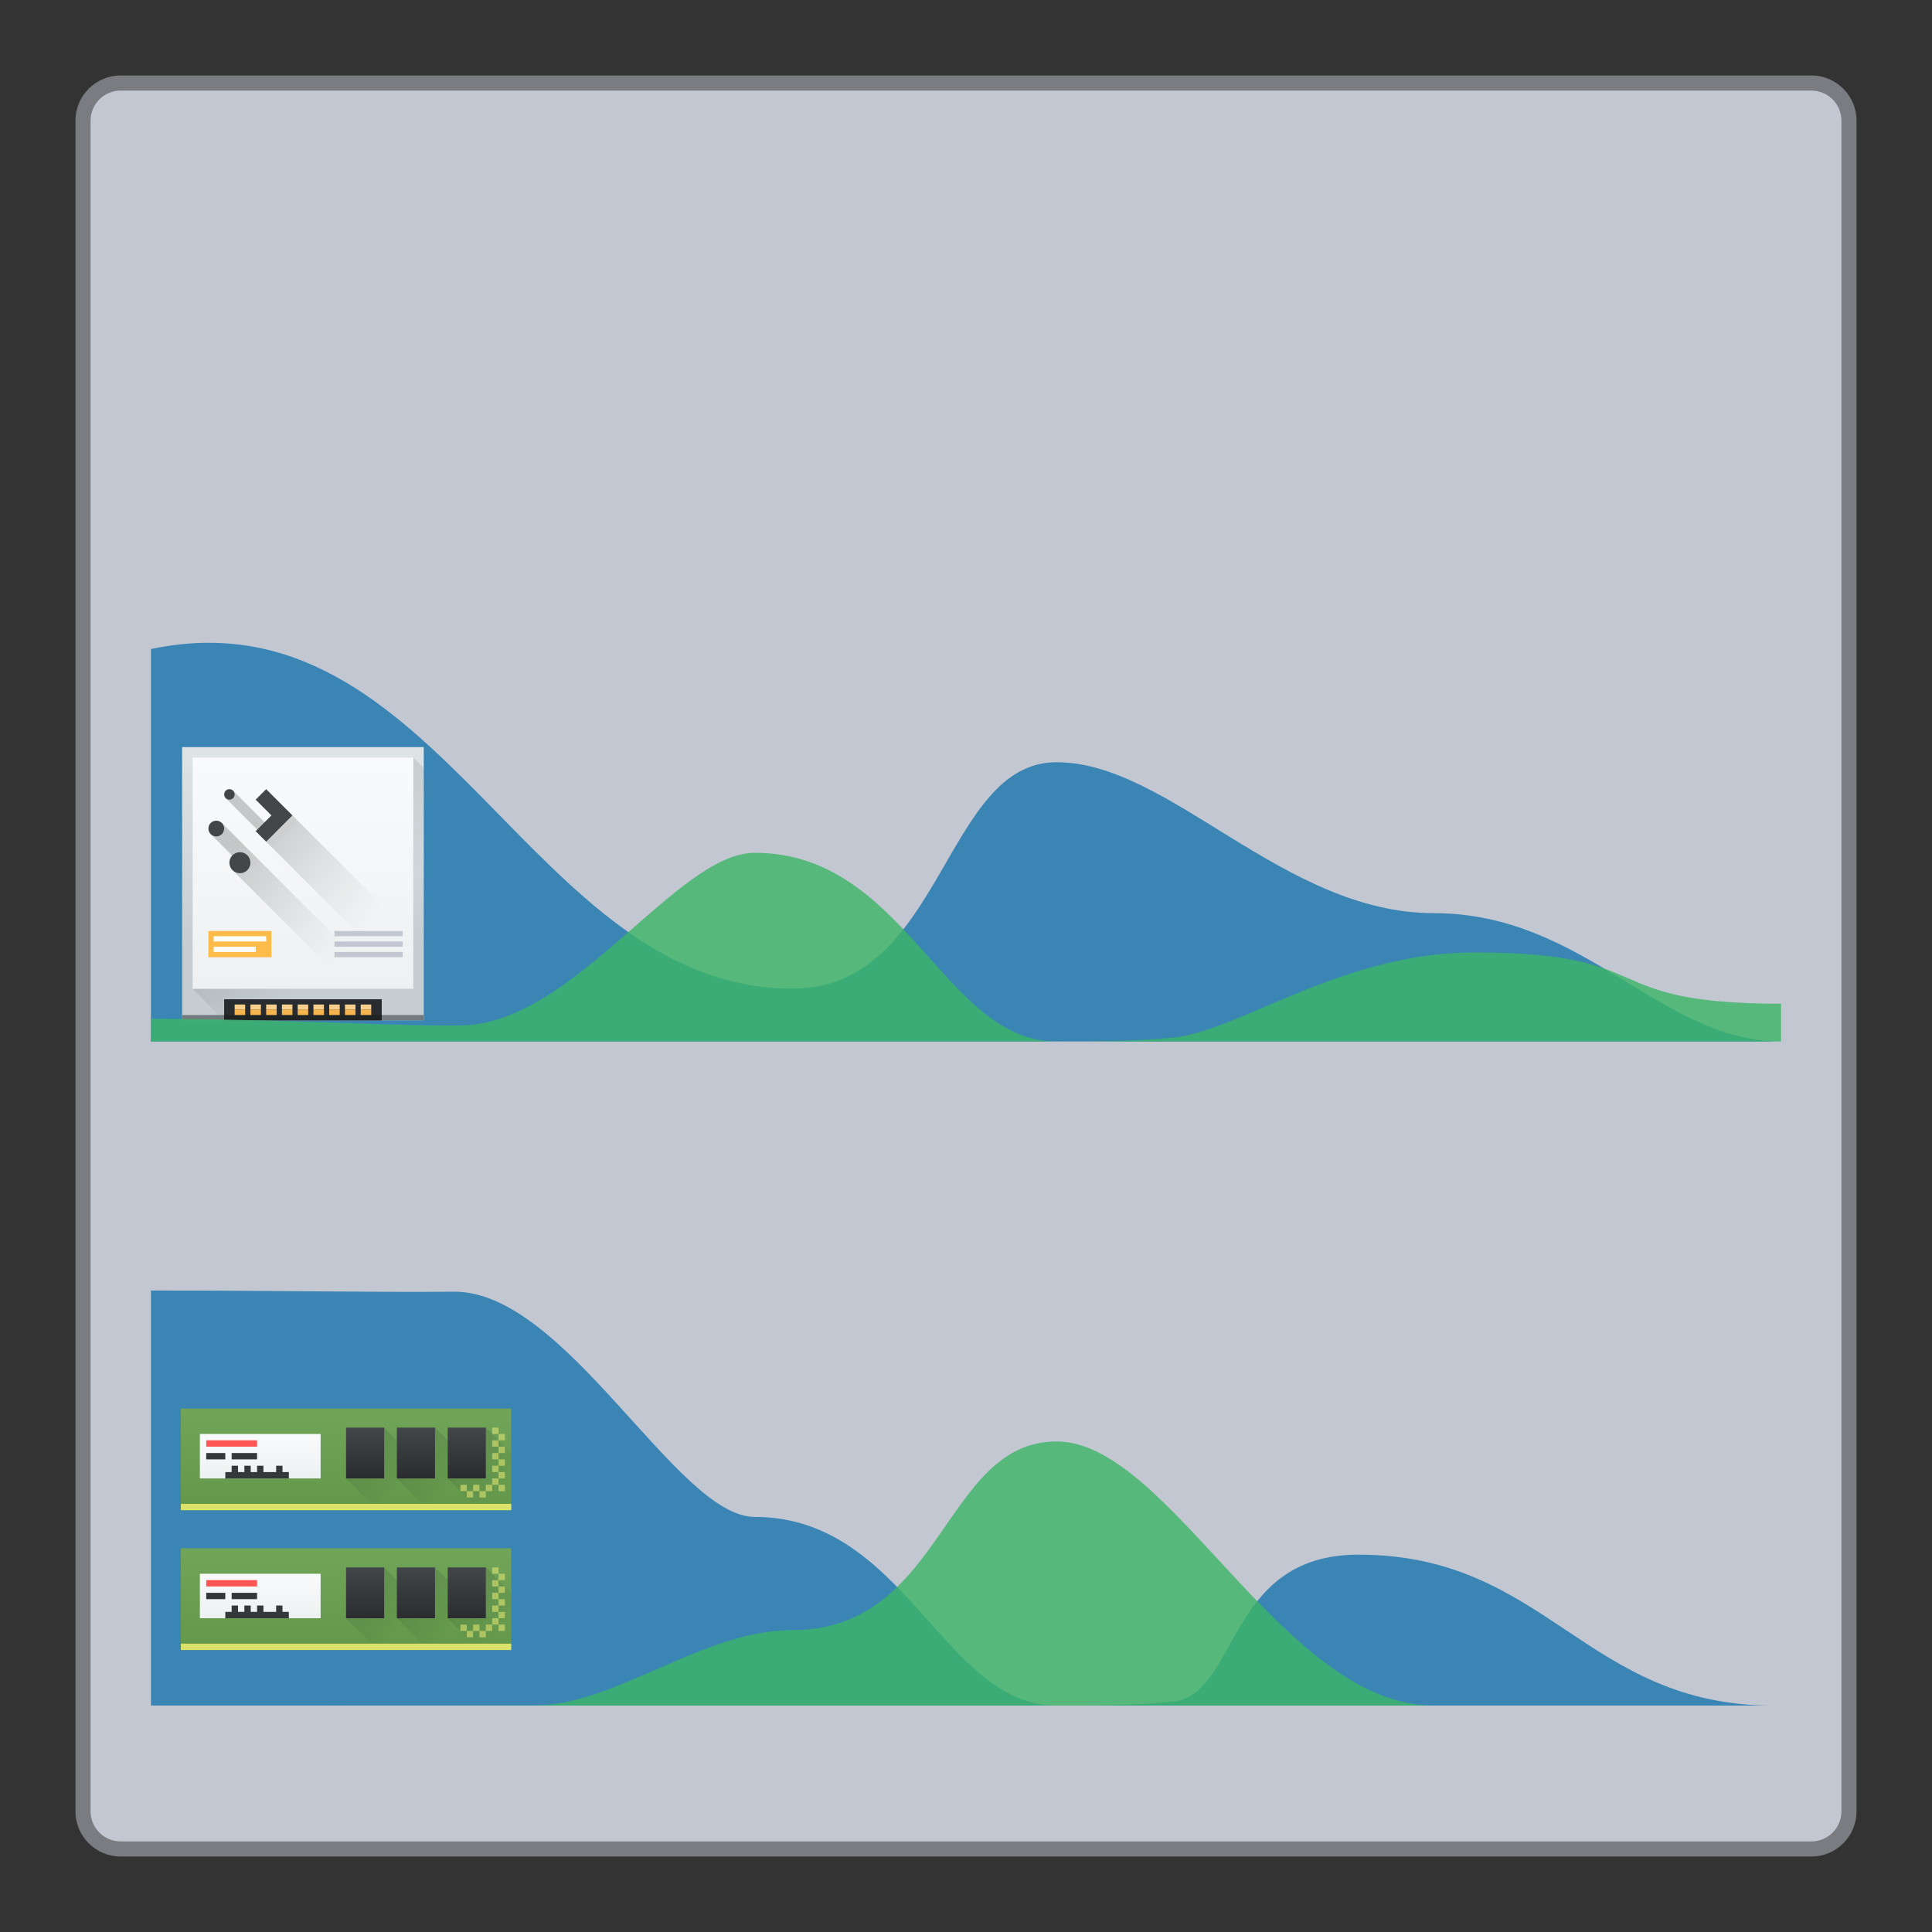 <?xml version="1.0" encoding="UTF-8" standalone="no"?>
<svg
   xmlns:dc="http://purl.org/dc/elements/1.1/"
   xmlns:cc="http://creativecommons.org/ns#"
   xmlns:rdf="http://www.w3.org/1999/02/22-rdf-syntax-ns#"
   xmlns:svg="http://www.w3.org/2000/svg"
   xmlns="http://www.w3.org/2000/svg"
   xmlns:xlink="http://www.w3.org/1999/xlink"
   xmlns:sodipodi="http://sodipodi.sourceforge.net/DTD/sodipodi-0.dtd"
   xmlns:inkscape="http://www.inkscape.org/namespaces/inkscape"
   viewBox="0 0 256 256"
   id="svg2"
   version="1.1"
   inkscape:version="0.91 r13725"
   sodipodi:docname="org.kde.plasma.systemmonitor.diskactivity.svg">
  <rect x="0" y="0" width="256" height="256" fill="#333333" stroke="none"/>
  <sodipodi:namedview
     pagecolor="#ffffff"
     bordercolor="#666666"
     borderopacity="1"
     objecttolerance="10"
     gridtolerance="10"
     guidetolerance="10"
     inkscape:pageopacity="0"
     inkscape:pageshadow="2"
     inkscape:window-width="1920"
     inkscape:window-height="1050"
     id="namedview8"
     showgrid="false"
     inkscape:zoom="1.84375"
     inkscape:cx="55.358508"
     inkscape:cy="105.19616"
     inkscape:window-x="0"
     inkscape:window-y="30"
     inkscape:window-maximized="1"
     inkscape:current-layer="svg2" />
  <defs
     id="defs4">
    <style
       id="current-color-scheme"
       type="text/css">
      .ColorScheme-Text {
        color:#4d4d4d;
      }
      .ColorScheme-Background {
        color:#eff0f1;
      }
      .ColorScheme-Highlight {
        color:#3daee9;
      }
      .ColorScheme-ViewText {
        color:#31363b;
      }
      .ColorScheme-ViewBackground {
        color:#fcfcfc;
      }
      .ColorScheme-ViewHover {
        color:#93cee9;
      }
      .ColorScheme-ViewFocus{
        color:#3daee9;
      }
      .ColorScheme-ButtonText {
        color:#31363b;
      }
      .ColorScheme-ButtonBackground {
        color:#eff0f1;
      }
      .ColorScheme-ButtonHover {
        color:#93cee9;
      }
      .ColorScheme-ButtonFocus{
        color:#3daee9;
      }
      </style>
    <linearGradient
       inkscape:collect="always"
       xlink:href="#linearGradient4303"
       id="linearGradient4158"
       x1="409.571"
       y1="543.798"
       x2="409.571"
       y2="503.798"
       gradientUnits="userSpaceOnUse"
       gradientTransform="matrix(1.125,0,0,1,-59.072,-8)" />
    <linearGradient
       id="linearGradient4303"
       inkscape:collect="always">
      <stop
         id="stop4305"
         offset="0"
         style="stop-color:#c6cdd1;stop-opacity:1" />
      <stop
         id="stop4307"
         offset="1"
         style="stop-color:#e0e5e7;stop-opacity:1" />
    </linearGradient>
    <linearGradient
       gradientUnits="userSpaceOnUse"
       y2="532.798"
       x2="419.571"
       y1="512.798"
       x1="399.571"
       id="linearGradient4881"
       xlink:href="#linearGradient4400"
       inkscape:collect="always" />
    <linearGradient
       id="linearGradient4400"
       inkscape:collect="always">
      <stop
         id="stop4402"
         offset="0"
         style="stop-color:#020303;stop-opacity:1" />
      <stop
         id="stop4404"
         offset="1"
         style="stop-color:#424649;stop-opacity:0" />
    </linearGradient>
    <linearGradient
       gradientUnits="userSpaceOnUse"
       y2="8"
       x2="32"
       y1="52"
       x1="32"
       id="linearGradient4659"
       xlink:href="#linearGradient4903"
       inkscape:collect="always" />
    <linearGradient
       inkscape:collect="always"
       id="linearGradient4903">
      <stop
         style="stop-color:#eef1f2;stop-opacity:1"
         offset="0"
         id="stop4905" />
      <stop
         style="stop-color:#f9fafb;stop-opacity:1"
         offset="1"
         id="stop4907" />
    </linearGradient>
    <linearGradient
       gradientUnits="userSpaceOnUse"
       y2="41"
       x2="43"
       y1="21"
       x1="23"
       id="linearGradient4231"
       xlink:href="#linearGradient4400"
       inkscape:collect="always" />
    <linearGradient
       gradientUnits="userSpaceOnUse"
       y2="1033.362"
       x2="11"
       y1="1050.362"
       x1="11"
       id="linearGradient4793"
       xlink:href="#linearGradient4159"
       inkscape:collect="always" />
    <linearGradient
       inkscape:collect="always"
       id="linearGradient4159">
      <stop
         style="stop-color:#2a2c2f;stop-opacity:1"
         offset="0"
         id="stop4161" />
      <stop
         style="stop-color:#424649;stop-opacity:1"
         offset="1"
         id="stop4163" />
    </linearGradient>
    <linearGradient
       gradientTransform="translate(-1.6503906e-6,-29)"
       gradientUnits="userSpaceOnUse"
       y2="497.798"
       x2="408.571"
       y1="549.798"
       x1="408.571"
       id="linearGradient4291-1"
       xlink:href="#linearGradient4251-0"
       inkscape:collect="always" />
    <linearGradient
       inkscape:collect="always"
       id="linearGradient4251-0">
      <stop
         style="stop-color:#63984b;stop-opacity:1"
         offset="0"
         id="stop4253-4" />
      <stop
         style="stop-color:#8fc278;stop-opacity:1"
         offset="1"
         id="stop4255-2" />
    </linearGradient>
    <linearGradient
       gradientTransform="translate(8,-11)"
       y2="527.798"
       x2="417.571"
       y1="518.798"
       x1="408.571"
       gradientUnits="userSpaceOnUse"
       id="linearGradient4259"
       xlink:href="#linearGradient4227"
       inkscape:collect="always" />
    <linearGradient
       id="linearGradient4227"
       inkscape:collect="always">
      <stop
         id="stop4229"
         offset="0"
         style="stop-color:#292c2f;stop-opacity:1" />
      <stop
         id="stop4231"
         offset="1"
         style="stop-color:#000000;stop-opacity:0;" />
    </linearGradient>
    <linearGradient
       y2="527.798"
       x2="417.571"
       y1="518.798"
       x1="408.571"
       gradientTransform="translate(16,-11)"
       gradientUnits="userSpaceOnUse"
       id="linearGradient4263"
       xlink:href="#linearGradient4227"
       inkscape:collect="always" />
    <linearGradient
       gradientTransform="translate(-8.2519529e-7,-11)"
       gradientUnits="userSpaceOnUse"
       y2="527.798"
       x2="417.571"
       y1="518.798"
       x1="408.571"
       id="linearGradient4184"
       xlink:href="#linearGradient4227"
       inkscape:collect="always" />
    <linearGradient
       gradientTransform="matrix(0.857,0,0,0.889,60.653,46.644)"
       gradientUnits="userSpaceOnUse"
       y2="518.798"
       x2="428.571"
       y1="527.798"
       x1="428.571"
       id="linearGradient4183"
       xlink:href="#linearGradient4159"
       inkscape:collect="always" />
    <linearGradient
       gradientTransform="translate(-8.2519529e-7,-11)"
       gradientUnits="userSpaceOnUse"
       y2="519.798"
       x2="398.571"
       y1="526.798"
       x1="398.571"
       id="linearGradient4455"
       xlink:href="#linearGradient4903"
       inkscape:collect="always" />
    <linearGradient
       y2="518.798"
       x2="428.571"
       y1="527.798"
       x1="428.571"
       gradientTransform="matrix(0.857,0,0,0.889,52.653,46.644)"
       gradientUnits="userSpaceOnUse"
       id="linearGradient4281"
       xlink:href="#linearGradient4159"
       inkscape:collect="always" />
    <linearGradient
       y2="518.798"
       x2="428.571"
       y1="527.798"
       x1="428.571"
       gradientTransform="matrix(0.857,0,0,0.889,44.653,46.644)"
       gradientUnits="userSpaceOnUse"
       id="linearGradient4324"
       xlink:href="#linearGradient4159"
       inkscape:collect="always" />
    <linearGradient
       y2="497.798"
       x2="408.571"
       y1="549.798"
       x1="408.571"
       gradientTransform="translate(-1.6503906e-6,-7)"
       gradientUnits="userSpaceOnUse"
       id="linearGradient4304"
       xlink:href="#linearGradient4251-0"
       inkscape:collect="always" />
    <linearGradient
       y2="527.798"
       x2="417.571"
       y1="518.798"
       x1="408.571"
       gradientTransform="translate(8,11)"
       gradientUnits="userSpaceOnUse"
       id="linearGradient4306"
       xlink:href="#linearGradient4227"
       inkscape:collect="always" />
    <linearGradient
       y2="527.798"
       x2="417.571"
       y1="518.798"
       x1="408.571"
       gradientTransform="translate(16,11)"
       gradientUnits="userSpaceOnUse"
       id="linearGradient4308"
       xlink:href="#linearGradient4227"
       inkscape:collect="always" />
    <linearGradient
       y2="527.798"
       x2="417.571"
       y1="518.798"
       x1="408.571"
       gradientTransform="translate(-8.2519529e-7,11)"
       gradientUnits="userSpaceOnUse"
       id="linearGradient4310"
       xlink:href="#linearGradient4227"
       inkscape:collect="always" />
    <linearGradient
       y2="518.798"
       x2="428.571"
       y1="527.798"
       x1="428.571"
       gradientTransform="matrix(0.857,0,0,0.889,60.653,68.644)"
       gradientUnits="userSpaceOnUse"
       id="linearGradient4312"
       xlink:href="#linearGradient4159"
       inkscape:collect="always" />
    <linearGradient
       y2="519.798"
       x2="398.571"
       y1="526.798"
       x1="398.571"
       gradientTransform="translate(-8.2519529e-7,11)"
       gradientUnits="userSpaceOnUse"
       id="linearGradient4314"
       xlink:href="#linearGradient4903"
       inkscape:collect="always" />
    <linearGradient
       y2="518.798"
       x2="428.571"
       y1="527.798"
       x1="428.571"
       gradientTransform="matrix(0.857,0,0,0.889,52.653,68.644)"
       gradientUnits="userSpaceOnUse"
       id="linearGradient4316"
       xlink:href="#linearGradient4159"
       inkscape:collect="always" />
    <linearGradient
       y2="518.798"
       x2="428.571"
       y1="527.798"
       x1="428.571"
       gradientTransform="matrix(0.857,0,0,0.889,44.653,68.644)"
       gradientUnits="userSpaceOnUse"
       id="linearGradient4318"
       xlink:href="#linearGradient4159"
       inkscape:collect="always" />
    <linearGradient
       inkscape:collect="always"
       xlink:href="#linearGradient4159"
       id="linearGradient4403"
       gradientUnits="userSpaceOnUse"
       x1="11"
       y1="1050.362"
       x2="11"
       y2="1033.362" />
  </defs>
  <path
     style="fill:#c3c7d1;fill-opacity:0.5;stroke:none"
     d="m 16,10 224,0 c 3.324,0 6,2.676 6,6 l 0,224 c 0,3.324 -2.676,6 -6,6 l -224,0 c -3.324,0 -6,-2.676 -6,-6 L 10,16 c 0,-3.324 2.676,-6 6,-6 z"
     class="ColorScheme-ButtonText"
     id="rect4240" />
  <path
     style="fill:#c3c7d1;fill-opacity:1;stroke:none"
     d="m 16,12 224,0 c 2.216,0 4,1.784 4,4 l 0,224 c 0,2.216 -1.784,4 -4,4 l -224,0 c -2.216,0 -4,-1.784 -4,-4 L 12,16 c 0,-2.216 1.784,-4 4,-4 z"
     class="ColorScheme-Background"
     id="rect4238" />
  <path
     style="fill:#c3c7d1;fill-opacity:1;stroke:none"
     class="ColorScheme-Text"
     d="m 113.303,28.369 c -0.846,0 -1.566,0.251 -2.158,0.754 -0.592,0.497 -1.033,1.189 -1.324,2.078 -0.286,0.883 -0.43,1.934 -0.43,3.15 0,0.878 0.077,1.677 0.23,2.396 0.159,0.714 0.392,1.344 0.699,1.889 0.312,0.54 0.718,0.958 1.221,1.26 0.508,0.296 1.095,0.445 1.762,0.445 0.661,0 1.241,-0.149 1.738,-0.445 0.503,-0.302 0.901,-0.725 1.197,-1.27 0.302,-0.545 0.528,-1.173 0.676,-1.887 0.148,-0.714 0.221,-1.511 0.221,-2.389 0,-0.915 -0.078,-1.736 -0.236,-2.461 -0.159,-0.73 -0.395,-1.355 -0.707,-1.879 -0.307,-0.529 -0.705,-0.934 -1.197,-1.215 -0.487,-0.286 -1.051,-0.428 -1.691,-0.428 z m -58.445,0.062 -1.318,0.096 0,2.609 0.064,1.914 c -0.127,-0.233 -0.261,-0.432 -0.404,-0.596 -0.138,-0.169 -0.307,-0.326 -0.508,-0.469 -0.201,-0.148 -0.442,-0.258 -0.723,-0.332 -0.28,-0.074 -0.597,-0.111 -0.951,-0.111 -1.111,0 -1.992,0.396 -2.643,1.189 -0.645,0.793 -0.969,1.834 -0.969,3.119 0,1.354 0.313,2.43 0.938,3.229 0.629,0.793 1.523,1.189 2.682,1.189 1.201,0 2.072,-0.548 2.617,-1.643 l 0.119,1.484 1.096,0 0,-11.68 z m 29.922,0 -1.303,0.096 0,11.584 1.303,0 0,-3.07 0.904,-0.857 3.332,3.928 1.547,0 -3.967,-4.562 3.666,-3.832 -1.596,0 -3.936,4.262 0.049,-1.73 0,-5.816 z m -62.43,0.096 0,11.584 1.396,0 0,-5.402 6.029,0 0,5.402 1.396,0 0,-11.584 -1.396,0 0,5.166 -6.029,0 0,-5.166 -1.396,0 z m 38.562,0 0,11.584 3.514,0 c 1.857,0 3.318,-0.505 4.381,-1.516 1.063,-1.01 1.594,-2.447 1.594,-4.309 0,-0.783 -0.097,-1.488 -0.293,-2.117 -0.196,-0.635 -0.474,-1.177 -0.834,-1.627 -0.36,-0.45 -0.795,-0.825 -1.309,-1.127 -0.513,-0.307 -1.083,-0.531 -1.713,-0.674 -0.629,-0.143 -1.316,-0.215 -2.057,-0.215 l -3.283,0 z m 12.4,0 c -0.254,0 -0.463,0.08 -0.627,0.238 -0.159,0.153 -0.238,0.355 -0.238,0.604 0,0.249 0.08,0.451 0.238,0.609 0.164,0.159 0.373,0.238 0.627,0.238 0.249,0 0.455,-0.08 0.619,-0.238 0.164,-0.159 0.246,-0.361 0.246,-0.609 0,-0.249 -0.082,-0.45 -0.246,-0.604 C 73.773,28.607 73.566,28.527 73.312,28.527 Z m 21.924,0 0,0.85 1.65,0 0,9.885 -1.65,0 0,0.85 4.682,0 0,-0.85 -1.635,0 0,-9.885 1.635,0 0,-0.85 -4.682,0 z m 11.252,0 -4.834,11.584 1.143,0 4.865,-11.584 -1.174,0 z m 16.732,0 -0.229,11.584 1.316,0 0.111,-7.148 0,-2.738 3.65,8.594 1.197,0 3.674,-8.498 0,2.611 0.111,7.18 1.301,0 -0.23,-11.584 -1.666,0 -3.77,8.799 -3.752,-8.799 -1.715,0 z m 32.549,0 c -0.254,0 -0.463,0.08 -0.627,0.238 -0.159,0.153 -0.238,0.355 -0.238,0.604 0,0.249 0.08,0.451 0.238,0.609 0.164,0.159 0.373,0.238 0.627,0.238 0.249,0 0.455,-0.08 0.619,-0.238 0.164,-0.159 0.246,-0.361 0.246,-0.609 0,-0.249 -0.082,-0.45 -0.246,-0.604 -0.159,-0.159 -0.365,-0.238 -0.619,-0.238 z m 4.848,0.889 -1.055,0.08 -0.215,2.221 -1.293,0.088 -0.033,0.746 1.295,0 0,5.045 c 0,0.513 0.045,0.929 0.135,1.246 0.09,0.317 0.252,0.579 0.484,0.785 0.238,0.206 0.544,0.35 0.92,0.43 0.376,0.079 0.866,0.119 1.475,0.119 l 0.549,0 0.062,-0.904 -0.666,-0.033 c -0.704,-0.026 -1.156,-0.136 -1.357,-0.332 -0.201,-0.201 -0.301,-0.639 -0.301,-1.311 l 0,-5.045 2.221,0 0,-0.834 -2.221,0 0,-2.301 z m -47.314,0.023 c 1.682,0 2.523,1.621 2.523,4.863 0,1.635 -0.219,2.874 -0.658,3.715 -0.434,0.836 -1.056,1.254 -1.865,1.254 -0.82,0 -1.46,-0.421 -1.92,-1.262 -0.455,-0.846 -0.682,-2.081 -0.682,-3.699 -0.005,-1.55 0.224,-2.747 0.689,-3.594 0.466,-0.852 1.103,-1.277 1.912,-1.277 z m -50.994,0.135 1.824,0 c 1.592,0 2.8,0.383 3.625,1.15 0.83,0.762 1.246,1.964 1.246,3.604 0,1.545 -0.391,2.717 -1.174,3.521 -0.778,0.799 -1.938,1.199 -3.482,1.199 l -2.039,0 0,-9.475 z m -25.709,1.969 c -1.121,0 -2.132,0.209 -3.031,0.627 l 0.357,0.967 c 0.386,-0.185 0.824,-0.327 1.316,-0.428 0.492,-0.106 0.952,-0.158 1.381,-0.158 0.635,0 1.098,0.15 1.389,0.451 0.296,0.302 0.445,0.759 0.445,1.373 l 0,0.824 -1.342,0 c -1.349,0 -2.332,0.216 -2.951,0.645 -0.614,0.423 -0.92,1.088 -0.92,1.998 0,0.762 0.232,1.357 0.697,1.785 0.471,0.428 1.093,0.643 1.865,0.643 1.153,0 2.089,-0.441 2.809,-1.324 l 0.143,1.158 1,0 0,-5.539 c 0,-1.069 -0.276,-1.838 -0.826,-2.309 -0.545,-0.476 -1.322,-0.713 -2.332,-0.713 z m 42.307,0 c -0.878,0 -1.56,0.212 -2.047,0.635 -0.487,0.418 -0.73,0.968 -0.73,1.65 0,0.55 0.142,0.999 0.422,1.348 0.28,0.344 0.798,0.638 1.555,0.881 l 0.92,0.295 c 0.608,0.196 1.029,0.403 1.262,0.625 0.233,0.222 0.35,0.498 0.35,0.826 0,0.476 -0.14,0.842 -0.42,1.096 -0.28,0.249 -0.676,0.373 -1.184,0.373 -0.809,0 -1.716,-0.241 -2.721,-0.723 l 0,1.104 c 0.868,0.413 1.744,0.617 2.627,0.617 0.397,0 0.76,-0.047 1.094,-0.143 0.339,-0.095 0.64,-0.237 0.904,-0.428 0.27,-0.19 0.481,-0.444 0.635,-0.762 0.153,-0.323 0.23,-0.693 0.23,-1.111 0,-0.339 -0.032,-0.625 -0.096,-0.857 -0.063,-0.238 -0.178,-0.46 -0.348,-0.666 -0.169,-0.206 -0.406,-0.386 -0.707,-0.539 -0.296,-0.159 -0.68,-0.313 -1.15,-0.461 l -0.834,-0.262 c -0.545,-0.175 -0.901,-0.339 -1.07,-0.492 -0.169,-0.153 -0.254,-0.402 -0.254,-0.746 0,-0.407 0.129,-0.716 0.389,-0.928 0.264,-0.217 0.7,-0.324 1.309,-0.324 0.682,0 1.389,0.184 2.119,0.555 l 0.309,-0.977 c -0.793,-0.391 -1.647,-0.586 -2.562,-0.586 z m 61.303,0 c -1.232,0 -2.201,0.401 -2.904,1.205 -0.698,0.799 -1.047,1.857 -1.047,3.174 0,1.285 0.354,2.333 1.062,3.143 0.709,0.804 1.672,1.205 2.889,1.205 1.19,0 2.148,-0.404 2.873,-1.213 0.725,-0.815 1.086,-1.86 1.086,-3.135 0,-1.317 -0.349,-2.375 -1.047,-3.174 -0.698,-0.804 -1.669,-1.205 -2.912,-1.205 z m 9.799,0 c -1.264,0 -2.213,0.443 -2.848,1.332 l -0.143,-1.158 -1.143,0 0,8.395 1.316,0 0,-4.682 c 0,-1.92 0.863,-2.879 2.588,-2.879 0.64,0 1.086,0.192 1.34,0.578 0.254,0.381 0.381,0.951 0.381,1.707 l 0,5.275 1.316,0 0,-5.133 c 0,-1.153 -0.229,-2.014 -0.689,-2.58 -0.455,-0.571 -1.162,-0.855 -2.119,-0.855 z m 18.1,0 c -1.232,0 -2.201,0.401 -2.904,1.205 -0.698,0.799 -1.047,1.857 -1.047,3.174 0,1.285 0.354,2.333 1.062,3.143 0.709,0.804 1.672,1.205 2.889,1.205 1.19,0 2.148,-0.404 2.873,-1.213 0.725,-0.815 1.086,-1.86 1.086,-3.135 0,-1.317 -0.349,-2.375 -1.047,-3.174 -0.698,-0.804 -1.669,-1.205 -2.912,-1.205 z m -122.383,0.086 c -0.508,0 -0.993,0.144 -1.453,0.43 -0.455,0.28 -0.841,0.721 -1.158,1.324 l -0.143,-1.666 -1.055,0 0,8.395 1.316,0 0,-4.752 c 0,-0.746 0.234,-1.378 0.699,-1.896 0.471,-0.518 1.066,-0.777 1.785,-0.777 0.148,0 0.327,0.02 0.539,0.062 l 0.057,-1.078 c -0.153,-0.026 -0.35,-0.041 -0.588,-0.041 z m 131.904,0 c -0.508,0 -0.993,0.144 -1.453,0.43 -0.455,0.28 -0.841,0.721 -1.158,1.324 l -0.143,-1.666 -1.055,0 0,8.395 1.316,0 0,-4.752 c 0,-0.746 0.234,-1.378 0.699,-1.896 0.471,-0.518 1.066,-0.777 1.785,-0.777 0.148,0 0.327,0.02 0.539,0.062 l 0.057,-1.078 c -0.153,-0.026 -0.35,-0.041 -0.588,-0.041 z m -104.975,0.088 0,8.395 1.301,0 0,-8.395 -1.301,0 z m 82.457,0 0,8.395 1.301,0 0,-8.395 -1.301,0 z M 51.207,32.551 c 0.783,0 1.373,0.289 1.77,0.871 0.402,0.582 0.604,1.443 0.604,2.58 -0.005,1.042 -0.199,1.846 -0.58,2.412 -0.381,0.566 -1.001,0.848 -1.863,0.848 -0.82,0 -1.427,-0.301 -1.818,-0.904 -0.386,-0.603 -0.578,-1.43 -0.578,-2.482 0,-1.058 0.207,-1.877 0.619,-2.453 0.413,-0.582 1.028,-0.871 1.848,-0.871 z m 89.002,0 c 0.862,0 1.514,0.309 1.953,0.928 0.439,0.614 0.658,1.433 0.658,2.459 0,0.656 -0.09,1.231 -0.27,1.723 -0.18,0.487 -0.471,0.878 -0.873,1.174 -0.397,0.291 -0.887,0.438 -1.469,0.438 -0.846,0 -1.491,-0.308 -1.936,-0.922 -0.444,-0.614 -0.666,-1.42 -0.666,-2.42 0,-1.021 0.222,-1.838 0.666,-2.451 0.444,-0.619 1.089,-0.928 1.936,-0.928 z m 27.898,0 c 0.862,0 1.512,0.309 1.951,0.928 0.439,0.614 0.658,1.433 0.658,2.459 0,0.656 -0.09,1.231 -0.27,1.723 -0.18,0.487 -0.471,0.878 -0.873,1.174 -0.397,0.291 -0.885,0.438 -1.467,0.438 -0.846,0 -1.491,-0.308 -1.936,-0.922 -0.444,-0.614 -0.668,-1.42 -0.668,-2.42 0,-1.021 0.224,-1.838 0.668,-2.451 0.444,-0.619 1.089,-0.928 1.936,-0.928 z m -130.658,3.521 1.008,0 0,1.85 c -0.629,0.926 -1.488,1.389 -2.572,1.389 -0.397,0 -0.726,-0.127 -0.99,-0.381 -0.264,-0.254 -0.398,-0.615 -0.398,-1.08 0,-0.259 0.025,-0.476 0.072,-0.65 0.048,-0.18 0.135,-0.344 0.262,-0.492 0.127,-0.153 0.301,-0.271 0.523,-0.355 0.222,-0.09 0.506,-0.159 0.85,-0.207 0.344,-0.048 0.759,-0.072 1.246,-0.072 z M 20,50 l 0,1 216,0 0,-1 -216,0 z M 52.092,63.207 c -0.555,0.81 -0.983,1.707 -1.283,2.691 -0.3,0.98 -0.449,2.006 -0.449,3.076 0,1.182 0.153,2.312 0.457,3.391 0.309,1.074 0.739,1.992 1.289,2.758 l 1.033,0 c -1.128,-1.772 -1.691,-3.83 -1.691,-6.176 0,-2.09 0.567,-4.004 1.699,-5.74 l -1.055,0 z m 22.217,0 c 0.613,0.976 1.049,1.916 1.309,2.82 0.26,0.904 0.389,1.868 0.389,2.893 0,1.128 -0.14,2.232 -0.422,3.311 -0.282,1.074 -0.706,2.038 -1.27,2.893 l 1.041,0 c 0.537,-0.739 0.961,-1.657 1.27,-2.758 0.313,-1.106 0.469,-2.25 0.469,-3.432 0,-2.122 -0.578,-4.03 -1.732,-5.727 l -1.053,0 z m -16.477,0.443 c -0.877,0 -1.592,0.22 -2.143,0.658 -0.551,0.439 -0.824,1.032 -0.824,1.779 0,0.573 0.17,1.066 0.51,1.482 0.345,0.416 0.79,0.714 1.336,0.893 -0.658,0.228 -1.165,0.569 -1.523,1.021 -0.354,0.448 -0.531,1 -0.531,1.658 0,0.546 0.145,1.018 0.436,1.416 0.295,0.398 0.678,0.693 1.148,0.881 0.47,0.188 1,0.281 1.586,0.281 0.909,0 1.662,-0.226 2.262,-0.678 0.6,-0.452 0.9,-1.086 0.9,-1.9 0,-0.622 -0.184,-1.178 -0.551,-1.666 -0.367,-0.488 -0.861,-0.828 -1.479,-1.025 0.559,-0.201 1.002,-0.502 1.324,-0.9 0.327,-0.403 0.49,-0.89 0.49,-1.463 -10e-7,-0.752 -0.274,-1.345 -0.82,-1.779 -0.542,-0.439 -1.248,-0.658 -2.121,-0.658 z m 11.709,0 c -0.716,0 -1.325,0.212 -1.826,0.637 -0.501,0.421 -0.875,1.008 -1.121,1.76 -0.242,0.747 -0.363,1.637 -0.363,2.666 0,0.743 0.066,1.419 0.195,2.027 0.134,0.604 0.33,1.137 0.59,1.598 0.264,0.457 0.61,0.811 1.035,1.066 0.43,0.251 0.926,0.377 1.49,0.377 0.559,0 1.05,-0.126 1.471,-0.377 0.425,-0.255 0.763,-0.613 1.014,-1.074 0.255,-0.461 0.445,-0.993 0.57,-1.598 0.125,-0.604 0.188,-1.277 0.188,-2.02 0,-0.774 -0.067,-1.469 -0.201,-2.082 C 72.448,66.013 72.248,65.482 71.984,65.039 71.725,64.591 71.387,64.249 70.971,64.012 70.559,63.77 70.083,63.65 69.541,63.65 Z m 84.846,0 c -0.716,0 -1.325,0.212 -1.826,0.637 -0.501,0.421 -0.875,1.008 -1.121,1.76 -0.242,0.747 -0.363,1.637 -0.363,2.666 0,0.743 0.066,1.419 0.195,2.027 0.134,0.604 0.33,1.137 0.59,1.598 0.264,0.457 0.61,0.811 1.035,1.066 0.43,0.251 0.926,0.377 1.49,0.377 0.559,0 1.05,-0.126 1.471,-0.377 0.425,-0.255 0.763,-0.613 1.014,-1.074 0.255,-0.461 0.445,-0.993 0.57,-1.598 0.125,-0.604 0.188,-1.277 0.188,-2.02 0,-0.774 -0.067,-1.469 -0.201,-2.082 -0.134,-0.618 -0.334,-1.149 -0.598,-1.592 -0.26,-0.448 -0.597,-0.79 -1.014,-1.027 -0.412,-0.242 -0.888,-0.361 -1.43,-0.361 z m 53.469,0 c -0.716,0 -1.325,0.212 -1.826,0.637 -0.501,0.421 -0.875,1.008 -1.121,1.76 -0.242,0.747 -0.363,1.637 -0.363,2.666 0,0.743 0.066,1.419 0.195,2.027 0.134,0.604 0.332,1.137 0.592,1.598 0.264,0.457 0.608,0.811 1.033,1.066 0.43,0.251 0.926,0.377 1.49,0.377 0.559,0 1.05,-0.126 1.471,-0.377 0.425,-0.255 0.763,-0.613 1.014,-1.074 0.255,-0.461 0.445,-0.993 0.57,-1.598 0.125,-0.604 0.188,-1.277 0.188,-2.02 0,-0.774 -0.067,-1.469 -0.201,-2.082 -0.134,-0.618 -0.334,-1.149 -0.598,-1.592 -0.26,-0.448 -0.597,-0.79 -1.014,-1.027 -0.412,-0.242 -0.888,-0.361 -1.43,-0.361 z m -173.83,0.053 -1.115,0.08 0,2.209 0.053,1.619 c -0.107,-0.197 -0.221,-0.365 -0.342,-0.504 -0.116,-0.143 -0.26,-0.276 -0.43,-0.396 -0.17,-0.125 -0.374,-0.219 -0.611,-0.281 -0.237,-0.063 -0.505,-0.094 -0.805,-0.094 -0.94,0 -1.686,0.334 -2.236,1.006 -0.546,0.671 -0.818,1.551 -0.818,2.639 0,1.146 0.263,2.057 0.791,2.732 0.533,0.671 1.289,1.008 2.27,1.008 1.016,0 1.756,-0.464 2.217,-1.391 l 0.1,1.256 0.928,0 0,-9.883 z m 128.611,0.08 0,9.803 3.652,0 c 1.132,0 1.986,-0.243 2.559,-0.73 0.577,-0.492 0.867,-1.171 0.867,-2.035 0,-0.622 -0.172,-1.134 -0.512,-1.537 -0.336,-0.407 -0.813,-0.702 -1.436,-0.881 0.568,-0.219 0.968,-0.507 1.201,-0.865 0.237,-0.363 0.355,-0.812 0.355,-1.35 0,-0.819 -0.296,-1.423 -0.887,-1.812 -0.586,-0.394 -1.494,-0.592 -2.725,-0.592 l -3.076,0 z m 12.623,0 -4.088,9.803 0.967,0 4.115,-9.803 -0.994,0 z m 15.604,0 -4.09,9.803 0.967,0 4.115,-9.803 -0.992,0 z m 8.875,0 c -0.233,0.161 -0.581,0.325 -1.047,0.49 -0.461,0.161 -0.86,0.277 -1.195,0.344 l 0,0.885 c 0.3,-0.04 0.663,-0.127 1.088,-0.262 0.43,-0.134 0.784,-0.279 1.066,-0.436 l 0,7.977 -2.363,0 0,0.805 5.586,0 0,-0.805 -2.107,0 0,-8.998 -1.027,0 z m 16.369,0 0,9.803 3.652,0 c 1.132,0 1.984,-0.243 2.557,-0.73 0.577,-0.492 0.867,-1.171 0.867,-2.035 0,-0.622 -0.17,-1.134 -0.51,-1.537 -0.336,-0.407 -0.815,-0.702 -1.438,-0.881 0.568,-0.219 0.968,-0.507 1.201,-0.865 0.237,-0.363 0.355,-0.812 0.355,-1.35 0,-0.819 -0.294,-1.423 -0.885,-1.812 -0.586,-0.394 -1.496,-0.592 -2.727,-0.592 l -3.074,0 z m 12.621,0 -4.088,9.803 0.967,0 4.115,-9.803 -0.994,0 z M 57.826,64.476 c 0.568,0 1.021,0.145 1.361,0.436 0.34,0.286 0.512,0.67 0.512,1.148 0,0.528 -0.157,0.967 -0.471,1.316 -0.313,0.349 -0.78,0.59 -1.402,0.725 -0.618,-0.139 -1.088,-0.38 -1.41,-0.725 -0.318,-0.349 -0.477,-0.788 -0.477,-1.316 0,-0.474 0.171,-0.858 0.516,-1.148 0.349,-0.291 0.807,-0.436 1.371,-0.436 z m 11.715,0.08 c 1.423,0 2.135,1.371 2.135,4.115 0,1.383 -0.185,2.431 -0.557,3.143 -0.367,0.707 -0.893,1.061 -1.578,1.061 -0.694,0 -1.236,-0.357 -1.625,-1.068 -0.385,-0.716 -0.578,-1.759 -0.578,-3.129 -0.004,-1.311 0.192,-2.325 0.586,-3.041 0.394,-0.721 0.932,-1.08 1.617,-1.08 z m 84.846,0 c 1.423,0 2.135,1.371 2.135,4.115 0,1.383 -0.185,2.431 -0.557,3.143 -0.367,0.707 -0.893,1.061 -1.578,1.061 -0.694,0 -1.236,-0.357 -1.625,-1.068 -0.385,-0.716 -0.578,-1.759 -0.578,-3.129 -0.004,-1.311 0.19,-2.325 0.584,-3.041 0.394,-0.721 0.934,-1.08 1.619,-1.08 z m 53.469,0 c 1.423,0 2.135,1.371 2.135,4.115 0,1.383 -0.185,2.431 -0.557,3.143 -0.367,0.707 -0.893,1.061 -1.578,1.061 -0.694,0 -1.236,-0.357 -1.625,-1.068 -0.385,-0.716 -0.576,-1.759 -0.576,-3.129 -0.004,-1.311 0.19,-2.325 0.584,-3.041 0.394,-0.721 0.932,-1.08 1.617,-1.08 z m -44.037,0.113 1.887,0 c 0.882,0 1.519,0.118 1.908,0.355 0.389,0.237 0.584,0.672 0.584,1.303 0,0.627 -0.179,1.066 -0.537,1.316 -0.358,0.246 -0.883,0.369 -1.572,0.369 l -2.27,0 0,-3.344 z m 53.471,0 1.887,0 c 0.882,0 1.517,0.118 1.906,0.355 0.389,0.237 0.584,0.672 0.584,1.303 0,0.627 -0.179,1.066 -0.537,1.316 -0.358,0.246 -0.881,0.369 -1.57,0.369 l -2.27,0 0,-3.344 z M 24.135,66.336 c -0.743,0 -1.321,0.179 -1.732,0.537 -0.412,0.354 -0.617,0.819 -0.617,1.396 0,0.465 0.118,0.845 0.355,1.141 0.237,0.291 0.676,0.54 1.316,0.746 l 0.779,0.248 c 0.515,0.166 0.869,0.341 1.066,0.529 0.197,0.188 0.297,0.422 0.297,0.699 0,0.403 -0.12,0.711 -0.357,0.926 -0.237,0.21 -0.57,0.316 -1,0.316 -0.685,0 -1.452,-0.204 -2.303,-0.611 l 0,0.934 c 0.734,0.349 1.475,0.523 2.223,0.523 0.336,0 0.644,-0.041 0.926,-0.121 0.286,-0.081 0.542,-0.202 0.766,-0.363 0.228,-0.161 0.407,-0.376 0.537,-0.645 0.13,-0.273 0.195,-0.586 0.195,-0.939 0,-0.286 -0.026,-0.528 -0.08,-0.725 -0.054,-0.201 -0.154,-0.39 -0.297,-0.564 -0.143,-0.175 -0.343,-0.327 -0.598,-0.457 -0.251,-0.134 -0.574,-0.263 -0.973,-0.389 L 23.934,69.297 C 23.473,69.149 23.171,69.011 23.027,68.881 22.884,68.751 22.812,68.539 22.812,68.248 c 0,-0.345 0.109,-0.606 0.328,-0.785 0.224,-0.184 0.595,-0.275 1.109,-0.275 0.577,0 1.173,0.157 1.791,0.471 l 0.262,-0.826 c -0.671,-0.331 -1.394,-0.496 -2.168,-0.496 z m 14.26,0 c -0.949,0 -1.804,0.176 -2.564,0.529 l 0.303,0.82 c 0.327,-0.157 0.699,-0.278 1.115,-0.363 0.416,-0.09 0.805,-0.135 1.168,-0.135 0.537,0 0.928,0.128 1.174,0.383 0.251,0.255 0.377,0.643 0.377,1.162 l 0,0.697 -1.135,0 c -1.141,0 -1.974,0.182 -2.498,0.545 -0.519,0.358 -0.779,0.922 -0.779,1.691 0,0.645 0.198,1.149 0.592,1.512 0.398,0.363 0.925,0.543 1.578,0.543 0.976,0 1.768,-0.374 2.377,-1.121 l 0.119,0.98 0.848,0 0,-4.688 c 0,-0.904 -0.234,-1.555 -0.699,-1.953 -0.461,-0.403 -1.12,-0.604 -1.975,-0.604 z m 141.619,0 c -0.743,0 -1.321,0.179 -1.732,0.537 -0.412,0.354 -0.617,0.819 -0.617,1.396 0,0.465 0.118,0.845 0.355,1.141 0.237,0.291 0.676,0.54 1.316,0.746 l 0.777,0.248 c 0.515,0.166 0.871,0.341 1.068,0.529 0.197,0.188 0.295,0.422 0.295,0.699 0,0.403 -0.118,0.711 -0.355,0.926 -0.237,0.21 -0.57,0.316 -1,0.316 -0.685,0 -1.452,-0.204 -2.303,-0.611 l 0,0.934 c 0.734,0.349 1.473,0.523 2.221,0.523 0.336,0 0.646,-0.041 0.928,-0.121 0.286,-0.081 0.542,-0.202 0.766,-0.363 0.228,-0.161 0.407,-0.376 0.537,-0.645 0.13,-0.273 0.193,-0.586 0.193,-0.939 0,-0.286 -0.026,-0.528 -0.08,-0.725 -0.054,-0.201 -0.152,-0.39 -0.295,-0.564 -0.143,-0.175 -0.343,-0.327 -0.598,-0.457 -0.251,-0.134 -0.574,-0.263 -0.973,-0.389 l -0.705,-0.221 c -0.461,-0.148 -0.763,-0.286 -0.906,-0.416 -0.143,-0.13 -0.215,-0.342 -0.215,-0.633 0,-0.345 0.109,-0.606 0.328,-0.785 0.224,-0.184 0.593,-0.275 1.107,-0.275 0.577,0 1.175,0.157 1.793,0.471 l 0.262,-0.826 c -0.671,-0.331 -1.394,-0.496 -2.168,-0.496 z m 53.469,0 c -0.743,0 -1.321,0.179 -1.732,0.537 -0.412,0.354 -0.617,0.819 -0.617,1.396 0,0.465 0.118,0.845 0.355,1.141 0.237,0.291 0.676,0.54 1.316,0.746 l 0.779,0.248 c 0.515,0.166 0.869,0.341 1.066,0.529 0.197,0.188 0.295,0.422 0.295,0.699 0,0.403 -0.118,0.711 -0.355,0.926 -0.237,0.21 -0.57,0.316 -1,0.316 -0.685,0 -1.452,-0.204 -2.303,-0.611 l 0,0.934 c 0.734,0.349 1.475,0.523 2.223,0.523 0.336,0 0.644,-0.041 0.926,-0.121 0.286,-0.081 0.542,-0.202 0.766,-0.363 0.228,-0.161 0.407,-0.376 0.537,-0.645 0.13,-0.273 0.195,-0.586 0.195,-0.939 0,-0.286 -0.028,-0.528 -0.082,-0.725 -0.054,-0.201 -0.152,-0.39 -0.295,-0.564 -0.143,-0.175 -0.343,-0.327 -0.598,-0.457 -0.251,-0.134 -0.574,-0.263 -0.973,-0.389 l -0.705,-0.221 c -0.461,-0.148 -0.763,-0.286 -0.906,-0.416 -0.143,-0.13 -0.215,-0.342 -0.215,-0.633 0,-0.345 0.109,-0.606 0.328,-0.785 0.224,-0.184 0.593,-0.275 1.107,-0.275 0.577,0 1.175,0.157 1.793,0.471 l 0.262,-0.826 c -0.671,-0.331 -1.394,-0.496 -2.168,-0.496 z M 63.674,66.482 c -0.264,0 -0.468,0.076 -0.611,0.229 -0.143,0.148 -0.215,0.322 -0.215,0.523 0,0.206 0.072,0.385 0.215,0.537 0.143,0.148 0.347,0.223 0.611,0.223 0.264,0 0.465,-0.075 0.604,-0.223 0.143,-0.152 0.215,-0.331 0.215,-0.537 0,-0.201 -0.072,-0.376 -0.215,-0.523 -0.139,-0.152 -0.339,-0.229 -0.604,-0.229 z m -32.738,0.705 c 0.662,0 1.162,0.246 1.498,0.738 0.34,0.492 0.51,1.221 0.51,2.184 -0.004,0.882 -0.168,1.562 -0.49,2.041 -0.322,0.479 -0.849,0.717 -1.578,0.717 -0.694,0 -1.206,-0.253 -1.537,-0.764 -0.327,-0.51 -0.49,-1.211 -0.49,-2.102 0,-0.895 0.174,-1.588 0.523,-2.076 0.349,-0.492 0.871,-0.738 1.564,-0.738 z m 132.883,1.666 1.922,0 c 0.967,0 1.674,0.148 2.121,0.443 0.448,0.295 0.672,0.793 0.672,1.496 0,0.662 -0.195,1.143 -0.584,1.443 -0.385,0.3 -1.002,0.451 -1.848,0.451 l -2.283,0 0,-3.834 z m 53.471,0 1.92,0 c 0.967,0 1.674,0.148 2.121,0.443 0.448,0.295 0.672,0.793 0.672,1.496 0,0.662 -0.195,1.143 -0.584,1.443 -0.385,0.3 -1.002,0.451 -1.848,0.451 l -2.281,0 0,-3.834 z m -159.463,0.033 c 0.631,0.134 1.139,0.39 1.523,0.766 0.389,0.376 0.584,0.837 0.584,1.383 0,1.217 -0.702,1.826 -2.107,1.826 -0.689,0 -1.219,-0.159 -1.586,-0.477 -0.363,-0.318 -0.543,-0.766 -0.543,-1.344 0,-0.564 0.195,-1.029 0.584,-1.396 0.389,-0.367 0.905,-0.619 1.545,-0.758 z m -18.713,1.283 0.854,0 0,1.562 c -0.533,0.783 -1.258,1.176 -2.176,1.176 -0.336,0 -0.616,-0.107 -0.84,-0.322 -0.224,-0.215 -0.336,-0.518 -0.336,-0.912 0,-0.219 0.02,-0.403 0.061,-0.551 0.04,-0.152 0.115,-0.291 0.223,-0.416 0.107,-0.13 0.255,-0.231 0.443,-0.303 0.188,-0.076 0.428,-0.135 0.719,-0.176 0.291,-0.04 0.641,-0.059 1.053,-0.059 z m 24.561,1.986 c -0.264,0 -0.468,0.073 -0.611,0.221 -0.143,0.148 -0.215,0.325 -0.215,0.531 0,0.201 0.072,0.379 0.215,0.531 0.143,0.148 0.347,0.221 0.611,0.221 0.264,0 0.465,-0.073 0.604,-0.221 0.143,-0.152 0.215,-0.33 0.215,-0.531 0,-0.206 -0.072,-0.384 -0.215,-0.531 -0.139,-0.148 -0.339,-0.221 -0.604,-0.221 z m -21.143,2.377 0,0.799 6.016,0 0,-0.799 -6.016,0 z M 20,138 l 0,1 216,0 0,-1 -216,0 z m 42.699,13.207 c -0.555,0.81 -0.981,1.707 -1.281,2.691 -0.3,0.98 -0.451,2.006 -0.451,3.076 0,1.182 0.153,2.312 0.457,3.391 0.309,1.074 0.739,1.992 1.289,2.758 l 1.033,0 c -1.128,-1.772 -1.691,-3.83 -1.691,-6.176 -10e-7,-2.09 0.567,-4.004 1.699,-5.74 l -1.055,0 z m 22.217,0 c 0.613,0.976 1.049,1.916 1.309,2.82 0.26,0.904 0.391,1.868 0.391,2.893 0,1.128 -0.142,2.232 -0.424,3.311 -0.282,1.074 -0.706,2.038 -1.27,2.893 l 1.041,0 c 0.537,-0.739 0.961,-1.657 1.27,-2.758 0.313,-1.106 0.469,-2.25 0.469,-3.432 0,-2.122 -0.576,-4.03 -1.73,-5.727 l -1.055,0 z m -36.35,0.443 c -0.716,0 -1.325,0.212 -1.826,0.637 -0.501,0.421 -0.875,1.008 -1.121,1.76 -0.242,0.747 -0.361,1.637 -0.361,2.666 10e-7,0.743 0.064,1.419 0.193,2.027 0.134,0.604 0.332,1.137 0.592,1.598 0.264,0.457 0.608,0.811 1.033,1.066 0.43,0.251 0.926,0.377 1.49,0.377 0.559,0 1.05,-0.126 1.471,-0.377 0.425,-0.255 0.763,-0.613 1.014,-1.074 0.255,-0.461 0.445,-0.993 0.57,-1.598 0.125,-0.604 0.189,-1.277 0.189,-2.02 0,-0.774 -0.069,-1.469 -0.203,-2.082 -0.134,-0.618 -0.334,-1.149 -0.598,-1.592 -0.26,-0.448 -0.597,-0.79 -1.014,-1.027 -0.412,-0.242 -0.888,-0.361 -1.43,-0.361 z m 31.582,0 c -0.716,0 -1.325,0.212 -1.826,0.637 -0.501,0.421 -0.875,1.008 -1.121,1.76 -0.242,0.747 -0.361,1.637 -0.361,2.666 0,0.743 0.064,1.419 0.193,2.027 0.134,0.604 0.332,1.137 0.592,1.598 0.264,0.457 0.608,0.811 1.033,1.066 0.43,0.251 0.926,0.377 1.49,0.377 0.559,0 1.05,-0.126 1.471,-0.377 0.425,-0.255 0.763,-0.613 1.014,-1.074 0.255,-0.461 0.445,-0.993 0.57,-1.598 0.125,-0.604 0.189,-1.277 0.189,-2.02 0,-0.774 -0.069,-1.469 -0.203,-2.082 -0.134,-0.618 -0.334,-1.149 -0.598,-1.592 -0.26,-0.448 -0.597,-0.79 -1.014,-1.027 -0.412,-0.242 -0.888,-0.361 -1.43,-0.361 z m 82.322,0 c -0.716,0 -1.325,0.212 -1.826,0.637 -0.501,0.421 -0.877,1.008 -1.123,1.76 -0.242,0.747 -0.361,1.637 -0.361,2.666 0,0.743 0.066,1.419 0.195,2.027 0.134,0.604 0.33,1.137 0.59,1.598 0.264,0.457 0.608,0.811 1.033,1.066 0.43,0.251 0.928,0.377 1.492,0.377 0.559,0 1.048,-0.126 1.469,-0.377 0.425,-0.255 0.763,-0.613 1.014,-1.074 0.255,-0.461 0.447,-0.993 0.572,-1.598 0.125,-0.604 0.188,-1.277 0.188,-2.02 0,-0.774 -0.067,-1.469 -0.201,-2.082 -0.134,-0.618 -0.334,-1.149 -0.598,-1.592 -0.26,-0.448 -0.597,-0.79 -1.014,-1.027 -0.412,-0.242 -0.888,-0.361 -1.43,-0.361 z m 45.385,0 c -0.716,0 -1.325,0.212 -1.826,0.637 -0.501,0.421 -0.875,1.008 -1.121,1.76 -0.242,0.747 -0.363,1.637 -0.363,2.666 0,0.743 0.066,1.419 0.195,2.027 0.134,0.604 0.332,1.137 0.592,1.598 0.264,0.457 0.608,0.811 1.033,1.066 0.43,0.251 0.926,0.377 1.49,0.377 0.559,0 1.05,-0.126 1.471,-0.377 0.425,-0.255 0.763,-0.613 1.014,-1.074 0.255,-0.461 0.445,-0.993 0.57,-1.598 0.125,-0.604 0.188,-1.277 0.188,-2.02 0,-0.774 -0.067,-1.469 -0.201,-2.082 -0.134,-0.618 -0.334,-1.149 -0.598,-1.592 -0.26,-0.448 -0.597,-0.79 -1.014,-1.027 -0.412,-0.242 -0.888,-0.361 -1.43,-0.361 z m -139.422,0.133 c -0.233,0.161 -0.581,0.325 -1.047,0.49 -0.461,0.161 -0.86,0.277 -1.195,0.344 l 0,0.885 c 0.3,-0.04 0.663,-0.127 1.088,-0.262 0.43,-0.134 0.784,-0.279 1.066,-0.436 l 0,7.977 -2.363,0 0,0.805 5.586,0 0,-0.805 -2.107,0 0,-8.998 -1.027,0 z m 102.287,0 0,9.803 3.652,0 c 1.132,0 1.986,-0.243 2.559,-0.73 0.577,-0.492 0.865,-1.171 0.865,-2.035 -10e-6,-0.622 -0.17,-1.134 -0.51,-1.537 -0.336,-0.407 -0.815,-0.702 -1.438,-0.881 0.568,-0.219 0.97,-0.507 1.203,-0.865 0.237,-0.363 0.355,-0.812 0.355,-1.35 0,-0.819 -0.296,-1.423 -0.887,-1.812 -0.586,-0.394 -1.494,-0.592 -2.725,-0.592 l -3.076,0 z m 12.623,0 -4.09,9.803 0.967,0 4.115,-9.803 -0.992,0 z m 15.602,0 -4.088,9.803 0.967,0 4.115,-9.803 -0.994,0 z m 17.162,0 0,9.803 3.652,0 c 1.132,0 1.984,-0.243 2.557,-0.73 0.577,-0.492 0.867,-1.171 0.867,-2.035 0,-0.622 -0.17,-1.134 -0.51,-1.537 -0.336,-0.407 -0.815,-0.702 -1.438,-0.881 0.568,-0.219 0.968,-0.507 1.201,-0.865 0.237,-0.363 0.355,-0.812 0.355,-1.35 0,-0.819 -0.294,-1.423 -0.885,-1.812 -0.586,-0.394 -1.496,-0.592 -2.727,-0.592 l -3.074,0 z m 12.621,0 -4.088,9.803 0.967,0 4.115,-9.803 -0.994,0 z m -180.162,0.773 c 1.423,0 2.135,1.371 2.135,4.115 0,1.383 -0.185,2.431 -0.557,3.143 -0.367,0.707 -0.893,1.061 -1.578,1.061 -0.694,0 -1.236,-0.357 -1.625,-1.068 -0.385,-0.716 -0.576,-1.759 -0.576,-3.129 -0.004,-1.311 0.19,-2.325 0.584,-3.041 0.394,-0.721 0.932,-1.08 1.617,-1.08 z m 31.582,0 c 1.423,0 2.135,1.371 2.135,4.115 0,1.383 -0.185,2.431 -0.557,3.143 -0.367,0.707 -0.893,1.061 -1.578,1.061 -0.694,0 -1.236,-0.357 -1.625,-1.068 -0.385,-0.716 -0.576,-1.759 -0.576,-3.129 -0.004,-1.311 0.19,-2.325 0.584,-3.041 0.394,-0.721 0.932,-1.08 1.617,-1.08 z m 82.322,0 c 1.423,0 2.135,1.371 2.135,4.115 0,1.383 -0.187,2.431 -0.559,3.143 -0.367,0.707 -0.891,1.061 -1.576,1.061 -0.694,0 -1.236,-0.357 -1.625,-1.068 -0.385,-0.716 -0.578,-1.759 -0.578,-3.129 -0.004,-1.311 0.19,-2.325 0.584,-3.041 0.394,-0.721 0.934,-1.08 1.619,-1.08 z m 45.385,0 c 1.423,0 2.135,1.371 2.135,4.115 0,1.383 -0.185,2.431 -0.557,3.143 -0.367,0.707 -0.893,1.061 -1.578,1.061 -0.694,0 -1.236,-0.357 -1.625,-1.068 -0.385,-0.716 -0.576,-1.759 -0.576,-3.129 -0.004,-1.311 0.19,-2.325 0.584,-3.041 0.394,-0.721 0.932,-1.08 1.617,-1.08 z m -35.953,0.113 1.887,0 c 0.882,0 1.517,0.118 1.906,0.355 0.389,0.237 0.584,0.672 0.584,1.303 0,0.627 -0.179,1.066 -0.537,1.316 -0.358,0.246 -0.881,0.369 -1.57,0.369 l -2.27,0 0,-3.344 z m 45.387,0 1.887,0 c 0.882,0 1.517,0.118 1.906,0.355 0.389,0.237 0.584,0.672 0.584,1.303 0,0.627 -0.179,1.066 -0.537,1.316 -0.358,0.246 -0.881,0.369 -1.57,0.369 l -2.27,0 0,-3.344 z m -187.811,1.666 c -0.949,0 -1.804,0.176 -2.564,0.529 l 0.303,0.82 c 0.327,-0.157 0.699,-0.278 1.115,-0.363 0.416,-0.089 0.805,-0.135 1.168,-0.135 0.537,0 0.928,0.128 1.174,0.383 0.251,0.255 0.377,0.643 0.377,1.162 l 0,0.697 -1.135,0 c -1.141,0 -1.974,0.182 -2.498,0.545 -0.519,0.358 -0.779,0.922 -0.779,1.691 0,0.645 0.198,1.149 0.592,1.512 0.398,0.363 0.925,0.543 1.578,0.543 0.976,0 1.768,-0.374 2.377,-1.121 l 0.119,0.98 0.848,0 0,-4.688 c 0,-0.904 -0.234,-1.555 -0.699,-1.953 -0.461,-0.403 -1.12,-0.604 -1.975,-0.604 z m 7.674,0 c -0.909,0 -1.637,0.399 -2.188,1.195 l -0.127,-1.049 -0.9,0 0,7.104 1.115,0 0,-4.33 c 0.094,-0.622 0.299,-1.122 0.617,-1.498 0.322,-0.38 0.757,-0.57 1.303,-0.57 0.497,0 0.836,0.187 1.02,0.559 0.184,0.367 0.275,0.983 0.275,1.852 l 0,3.988 1.115,0 0,-3.645 c 0.013,-0.618 0.038,-0.989 0.074,-1.109 0.121,-0.533 0.348,-0.939 0.684,-1.221 0.336,-0.282 0.719,-0.424 1.148,-0.424 0.192,0 0.361,0.03 0.504,0.088 0.148,0.054 0.265,0.139 0.35,0.256 0.09,0.116 0.161,0.235 0.215,0.355 0.054,0.116 0.091,0.27 0.113,0.463 0.022,0.192 0.037,0.356 0.041,0.49 0.009,0.13 0.012,0.303 0.012,0.518 l 0,4.229 1.115,0 0,-4.578 c 0,-1.781 -0.726,-2.672 -2.176,-2.672 -1.029,0 -1.809,0.481 -2.342,1.443 -0.166,-0.452 -0.401,-0.805 -0.705,-1.061 -0.304,-0.255 -0.727,-0.383 -1.264,-0.383 z m 150.943,0 c -0.743,0 -1.319,0.179 -1.73,0.537 -0.412,0.354 -0.619,0.819 -0.619,1.396 0,0.466 0.12,0.845 0.357,1.141 0.237,0.291 0.674,0.54 1.314,0.746 l 0.779,0.248 c 0.515,0.166 0.871,0.341 1.068,0.529 0.197,0.188 0.295,0.422 0.295,0.699 0,0.403 -0.118,0.711 -0.355,0.926 -0.237,0.21 -0.572,0.316 -1.002,0.316 -0.685,0 -1.452,-0.204 -2.303,-0.611 l 0,0.934 c 0.734,0.349 1.475,0.523 2.223,0.523 0.336,0 0.646,-0.041 0.928,-0.121 0.286,-0.081 0.54,-0.202 0.764,-0.363 0.228,-0.161 0.407,-0.376 0.537,-0.645 0.13,-0.273 0.195,-0.586 0.195,-0.939 0,-0.286 -0.026,-0.528 -0.08,-0.725 -0.054,-0.201 -0.152,-0.39 -0.295,-0.564 -0.143,-0.175 -0.343,-0.327 -0.598,-0.457 -0.251,-0.134 -0.576,-0.263 -0.975,-0.389 l -0.705,-0.221 c -0.461,-0.148 -0.763,-0.286 -0.906,-0.416 -0.143,-0.13 -0.215,-0.342 -0.215,-0.633 0,-0.345 0.111,-0.606 0.33,-0.785 0.224,-0.184 0.593,-0.275 1.107,-0.275 0.577,0 1.175,0.157 1.793,0.471 l 0.262,-0.826 c -0.671,-0.331 -1.396,-0.496 -2.17,-0.496 z m 45.387,0 c -0.743,0 -1.321,0.179 -1.732,0.537 -0.412,0.354 -0.617,0.819 -0.617,1.396 0,0.466 0.118,0.845 0.355,1.141 0.237,0.291 0.676,0.54 1.316,0.746 l 0.779,0.248 c 0.515,0.166 0.869,0.341 1.066,0.529 0.197,0.188 0.295,0.422 0.295,0.699 0,0.403 -0.118,0.711 -0.355,0.926 -0.237,0.21 -0.57,0.316 -1,0.316 -0.685,0 -1.452,-0.204 -2.303,-0.611 l 0,0.934 c 0.734,0.349 1.475,0.523 2.223,0.523 0.336,0 0.644,-0.041 0.926,-0.121 0.286,-0.081 0.542,-0.202 0.766,-0.363 0.228,-0.161 0.407,-0.376 0.537,-0.645 0.13,-0.273 0.195,-0.586 0.195,-0.939 0,-0.286 -0.028,-0.528 -0.082,-0.725 -0.054,-0.201 -0.152,-0.39 -0.295,-0.564 -0.143,-0.175 -0.343,-0.327 -0.598,-0.457 -0.251,-0.134 -0.574,-0.263 -0.973,-0.389 l -0.705,-0.221 c -0.461,-0.148 -0.763,-0.286 -0.906,-0.416 -0.143,-0.13 -0.215,-0.342 -0.215,-0.633 0,-0.345 0.109,-0.606 0.328,-0.785 0.224,-0.184 0.593,-0.275 1.107,-0.275 0.577,0 1.175,0.157 1.793,0.471 l 0.262,-0.826 c -0.671,-0.331 -1.394,-0.496 -2.168,-0.496 z m -208.26,0.074 c -0.43,0 -0.839,0.12 -1.229,0.361 -0.385,0.237 -0.712,0.611 -0.98,1.121 l -0.121,-1.41 -0.893,0 0,7.104 1.115,0 0,-4.021 c 0,-0.631 0.196,-1.165 0.59,-1.604 0.398,-0.439 0.903,-0.658 1.512,-0.658 0.125,0 0.276,0.017 0.455,0.053 l 0.047,-0.912 c -0.13,-0.022 -0.295,-0.033 -0.496,-0.033 z m 49.059,0.072 c -0.264,0 -0.468,0.076 -0.611,0.229 -0.143,0.148 -0.215,0.322 -0.215,0.523 0,0.206 0.072,0.385 0.215,0.537 0.143,0.148 0.347,0.223 0.611,0.223 0.264,0 0.465,-0.075 0.604,-0.223 0.143,-0.152 0.215,-0.331 0.215,-0.537 0,-0.201 -0.072,-0.376 -0.215,-0.523 -0.139,-0.152 -0.339,-0.229 -0.604,-0.229 z m 97.621,2.371 1.92,0 c 0.967,0 1.675,0.148 2.123,0.443 0.448,0.295 0.67,0.793 0.67,1.496 0,0.662 -0.195,1.143 -0.584,1.443 -0.385,0.3 -1,0.451 -1.846,0.451 l -2.283,0 0,-3.834 z m 45.387,0 1.92,0 c 0.967,0 1.674,0.148 2.121,0.443 0.448,0.295 0.672,0.793 0.672,1.496 0,0.662 -0.195,1.143 -0.584,1.443 -0.385,0.3 -1.002,0.451 -1.848,0.451 l -2.281,0 0,-3.834 z m -187.092,1.316 0.854,0 0,1.562 c -0.533,0.783 -1.258,1.176 -2.176,1.176 -0.336,0 -0.616,-0.107 -0.84,-0.322 -0.224,-0.215 -0.336,-0.518 -0.336,-0.912 0,-0.219 0.02,-0.403 0.061,-0.551 0.04,-0.152 0.115,-0.291 0.223,-0.416 0.107,-0.13 0.255,-0.231 0.443,-0.303 0.188,-0.076 0.428,-0.136 0.719,-0.176 0.291,-0.04 0.641,-0.059 1.053,-0.059 z m 44.084,1.986 c -0.264,0 -0.468,0.073 -0.611,0.221 -0.143,0.148 -0.215,0.325 -0.215,0.531 0,0.201 0.072,0.379 0.215,0.531 0.143,0.148 0.347,0.221 0.611,0.221 0.264,0 0.465,-0.073 0.604,-0.221 0.143,-0.152 0.215,-0.33 0.215,-0.531 0,-0.206 -0.072,-0.384 -0.215,-0.531 -0.139,-0.148 -0.339,-0.221 -0.604,-0.221 z m -21.143,2.377 0,0.799 6.016,0 0,-0.799 -6.016,0 z M 20,226 l 0,1 216,0 0,-1 -216,0 z"
     id="rect7886" />
  <path
     style="fill:#3b85b5;fill-opacity:1;fill-rule:evenodd;stroke:none;stroke-width:1px;stroke-linecap:butt;stroke-linejoin:miter;stroke-opacity:1"
     d="M 20,138 20,86 C 58.217,77.977 70,131 105,131 c 20,0 20,-30 35,-30 15,0 30,20 50,20 20,0 30,17 46,17 l 0,0 z"
     id="path5466"
     inkscape:connector-curvature="0"
     sodipodi:nodetypes="ccczzccc" />
  <path
     style="fill:#3b85b5;fill-opacity:1;fill-rule:evenodd;stroke:none;stroke-width:1px;stroke-linecap:butt;stroke-linejoin:miter;stroke-opacity:1"
     d="m 20,226 0,-55 c 17.082,0 29.999,0.26 40.101,0.155 C 75,171 89.659,201 100,201 120,201 125,226 140,226 c 4.399,0 10,0 15.26,-0.49 C 164.209,224.677 162.332,206 180,206 c 25,0 30,20 55,20 l 1,0 z"
     id="path5466-9"
     inkscape:connector-curvature="0"
     sodipodi:nodetypes="ccscsssccc" />
  <path
     style="opacity:0.8;fill:#3bb566;fill-opacity:1;fill-rule:evenodd;stroke:none;stroke-width:1px;stroke-linecap:butt;stroke-linejoin:miter;stroke-opacity:1"
     d="m 20,226 0,0 c 13,0 31,0 50.934,-0.03 10.604,-0.016 22.15,-9.97 34.066,-9.97 20,0 20,-25 35,-25 15,0 30,35 50,35 l 46,0 0,0 z"
     id="path5466-4"
     inkscape:connector-curvature="0"
     sodipodi:nodetypes="ccsczzccc" />
  <g
     transform="matrix(0.696,0,0,0.696,-244.224,-247.468)"
     id="layer1-1"
     inkscape:label="Capa 1">
    <rect
       ry="0"
       y="497.798"
       x="385.571"
       height="52"
       width="46"
       id="rect4139"
       style="opacity:1;fill:url(#linearGradient4158);fill-opacity:1;stroke:none" />
    <path
       inkscape:connector-curvature="0"
       id="path4795"
       d="m 387.571,543.798 6,6 37,0 1,-2e-5 0,-47 0,-1 -2,-2 0,44 z"
       style="opacity:0.2;fill:url(#linearGradient4881);fill-opacity:1;fill-rule:evenodd;stroke:none;stroke-width:1px;stroke-linecap:butt;stroke-linejoin:miter;stroke-opacity:1" />
    <rect
       y="548.798"
       x="385.571"
       height="1"
       width="46"
       id="rect4492"
       style="opacity:1;fill:#737b81;fill-opacity:1;stroke:none;stroke-width:2.8;stroke-miterlimit:4;stroke-dasharray:none;stroke-opacity:0.55" />
    <rect
       y="545.798"
       x="393.571"
       height="4"
       width="30"
       id="rect4671"
       style="opacity:1;fill:#292c2e;fill-opacity:1;stroke:none;stroke-width:0.1;stroke-miterlimit:4;stroke-dasharray:none;stroke-opacity:1" />
    <rect
       style="opacity:1;fill:#abb9be;fill-opacity:1;stroke:none;stroke-width:0.1;stroke-miterlimit:4;stroke-dasharray:none;stroke-opacity:1"
       id="rect4963"
       width="15.6"
       height="15.6"
       x="400.772"
       y="506.898"
       ry="7.8" />
    <path
       transform="translate(376.571,491.798)"
       id="path4648"
       d="m 11,8 0,44 21,0 21,0 L 53,8 32,8 11,8 Z"
       style="fill:url(#linearGradient4659);fill-opacity:1;fill-rule:evenodd;stroke:none;stroke-width:1px;stroke-linecap:butt;stroke-linejoin:miter;stroke-opacity:1"
       inkscape:connector-curvature="0" />
    <rect
       y="532.798"
       x="390.571"
       height="5"
       width="12"
       id="rect4985"
       style="opacity:1;fill:#fdbc4a;fill-opacity:1;stroke:none;stroke-width:0.1;stroke-miterlimit:4;stroke-dasharray:none;stroke-opacity:1" />
    <rect
       y="533.798"
       x="391.571"
       height="1"
       width="10"
       id="rect5119"
       style="opacity:1;fill:#ffffff;fill-opacity:1;stroke:none;stroke-width:0.1;stroke-miterlimit:4;stroke-dasharray:none;stroke-opacity:1" />
    <rect
       y="535.798"
       x="391.571"
       height="1"
       width="8"
       id="rect5121"
       style="opacity:1;fill:#ffffff;fill-opacity:1;stroke:none;stroke-width:0.1;stroke-miterlimit:4;stroke-dasharray:none;stroke-opacity:1" />
    <rect
       y="548.798"
       x="393.571"
       height="1"
       width="30"
       id="rect4194"
       style="opacity:1;fill:#202324;fill-opacity:1;stroke:none;stroke-opacity:1" />
    <rect
       ry="9.6193602e-05"
       y="546.798"
       x="395.572"
       height="1"
       width="2"
       id="rect4544"
       style="opacity:1;fill:#f9cf8d;fill-opacity:1;stroke:none;stroke-opacity:1" />
    <rect
       ry="9.6193602e-05"
       y="547.798"
       x="395.572"
       height="1"
       width="2"
       id="rect4546"
       style="opacity:1;fill:#f6b44d;fill-opacity:1;stroke:none;stroke-opacity:1" />
    <rect
       ry="9.6193602e-05"
       y="546.798"
       x="419.572"
       height="1"
       width="2"
       id="rect4544-0"
       style="opacity:1;fill:#f9cf8d;fill-opacity:1;stroke:none;stroke-opacity:1" />
    <rect
       ry="9.6193602e-05"
       y="547.798"
       x="419.572"
       height="1"
       width="2"
       id="rect4546-7"
       style="opacity:1;fill:#f6b44d;fill-opacity:1;stroke:none;stroke-opacity:1" />
    <rect
       ry="9.6193602e-05"
       y="546.798"
       x="398.572"
       height="1"
       width="2"
       id="rect4544-6"
       style="opacity:1;fill:#f9cf8d;fill-opacity:1;stroke:none;stroke-opacity:1" />
    <rect
       ry="9.6193602e-05"
       y="547.798"
       x="398.572"
       height="1"
       width="2"
       id="rect4546-5"
       style="opacity:1;fill:#f6b44d;fill-opacity:1;stroke:none;stroke-opacity:1" />
    <rect
       ry="9.6193602e-05"
       y="546.798"
       x="401.572"
       height="1"
       width="2"
       id="rect4544-1"
       style="opacity:1;fill:#f9cf8d;fill-opacity:1;stroke:none;stroke-opacity:1" />
    <rect
       ry="9.6193602e-05"
       y="547.798"
       x="401.572"
       height="1"
       width="2"
       id="rect4546-3"
       style="opacity:1;fill:#f6b44d;fill-opacity:1;stroke:none;stroke-opacity:1" />
    <rect
       ry="9.6193602e-05"
       y="546.798"
       x="407.571"
       height="1"
       width="2"
       id="rect4544-06"
       style="opacity:1;fill:#f9cf8d;fill-opacity:1;stroke:none;stroke-opacity:1" />
    <rect
       ry="9.6193602e-05"
       y="547.798"
       x="407.571"
       height="1"
       width="2"
       id="rect4546-6"
       style="opacity:1;fill:#f6b44d;fill-opacity:1;stroke:none;stroke-opacity:1" />
    <rect
       ry="9.6193602e-05"
       y="546.798"
       x="416.572"
       height="1"
       width="2"
       id="rect4544-9"
       style="opacity:1;fill:#f9cf8d;fill-opacity:1;stroke:none;stroke-opacity:1" />
    <rect
       ry="9.6193602e-05"
       y="547.798"
       x="416.572"
       height="1"
       width="2"
       id="rect4546-0"
       style="opacity:1;fill:#f6b44d;fill-opacity:1;stroke:none;stroke-opacity:1" />
    <rect
       ry="9.6193602e-05"
       y="546.798"
       x="413.572"
       height="1"
       width="2"
       id="rect4544-8"
       style="opacity:1;fill:#f9cf8d;fill-opacity:1;stroke:none;stroke-opacity:1" />
    <rect
       ry="9.6193602e-05"
       y="547.798"
       x="413.572"
       height="1"
       width="2"
       id="rect4546-55"
       style="opacity:1;fill:#f6b44d;fill-opacity:1;stroke:none;stroke-opacity:1" />
    <rect
       ry="9.6193602e-05"
       y="546.798"
       x="410.572"
       height="1"
       width="2"
       id="rect4544-8-8"
       style="opacity:1;fill:#f9cf8d;fill-opacity:1;stroke:none;stroke-opacity:1" />
    <rect
       ry="9.6193602e-05"
       y="547.798"
       x="410.572"
       height="1"
       width="2"
       id="rect4546-55-5"
       style="opacity:1;fill:#f6b44d;fill-opacity:1;stroke:none;stroke-opacity:1" />
    <rect
       ry="9.6193602e-05"
       y="546.798"
       x="404.572"
       height="1"
       width="2"
       id="rect4544-8-89"
       style="opacity:1;fill:#f9cf8d;fill-opacity:1;stroke:none;stroke-opacity:1" />
    <rect
       ry="9.6193602e-05"
       y="547.798"
       x="404.572"
       height="1"
       width="2"
       id="rect4546-55-7"
       style="opacity:1;fill:#f6b44d;fill-opacity:1;stroke:none;stroke-opacity:1" />
    <rect
       y="532.798"
       x="414.571"
       height="1"
       width="13"
       id="rect4979"
       style="color:#4d4d4d;opacity:1;fill:#c3c7d1;fill-opacity:1;stroke:none;stroke-width:0.1;stroke-miterlimit:4;stroke-dasharray:none;stroke-opacity:1"
       class="ColorScheme-Text" />
    <rect
       y="534.798"
       x="414.571"
       height="1"
       width="13"
       id="rect4981"
       style="color:#4d4d4d;opacity:1;fill:#c3c7d1;fill-opacity:1;stroke:none;stroke-width:0.1;stroke-miterlimit:4;stroke-dasharray:none;stroke-opacity:1"
       class="ColorScheme-Text" />
    <rect
       y="536.798"
       x="414.571"
       height="1"
       width="13"
       id="rect4983"
       style="color:#4d4d4d;opacity:1;fill:#c3c7d1;fill-opacity:1;stroke:none;stroke-width:0.1;stroke-miterlimit:4;stroke-dasharray:none;stroke-opacity:1"
       class="ColorScheme-Text" />
    <path
       transform="translate(376.571,491.798)"
       id="rect4200"
       d="m 18.707,14.293 -1.414,1.414 8,8 L 25,24 55,54 55,44 30,19 l -3.293,3.293 -8,-8 z m -2.146,6.146 -2.121,2.121 5.5,5.5 -1.354,1.354 L 47.17,58 l 6.953,0 -37.562,-37.561 z"
       style="opacity:0.2;fill:url(#linearGradient4231);fill-opacity:1;stroke:none;stroke-opacity:1"
       inkscape:connector-curvature="0" />
    <g
       style="fill:url(#linearGradient4793);fill-opacity:1"
       inkscape:label="Capa 1"
       id="layer1-7"
       transform="translate(387.571,-527.564)">
      <path
         inkscape:connector-curvature="0"
         style="opacity:1;fill:url(#linearGradient4403);fill-opacity:1;stroke:none"
         d="M 7,3 C 6.446,3 6,3.446 6,4 6,4.554 6.446,5 7,5 7.554,5 8,4.554 8,4 8,3.446 7.554,3 7,3 Z m 7,0 -2,2 3,3 -3,3 2,2 3,-3 2,-2 -5,-5 z M 4.5,9 C 3.669,9 3,9.669 3,10.5 3,11.331 3.669,12 4.5,12 5.331,12 6,11.331 6,10.5 6,9.669 5.331,9 4.5,9 Z M 9,15 c -1.108,0 -2,0.892 -2,2 0,1.108 0.892,2 2,2 1.108,0 2,-0.892 2,-2 0,-1.108 -0.892,-2 -2,-2 z"
         transform="translate(0,1030.362)"
         id="rect4231" />
    </g>
  </g>
  <g
     transform="matrix(0.842,0,0,0.842,-298.165,-238.401)"
     id="layer1-5"
     inkscape:label="Capa 1">
    <path
       sodipodi:nodetypes="ccccc"
       inkscape:connector-curvature="0"
       id="rect4283-0"
       d="m 382.571,504.798 c 0,17.333 0,-1.333 0,16 l 52,0 0,-16 z"
       style="opacity:1;fill:url(#linearGradient4291-1);fill-opacity:1;stroke:none" />
    <path
       inkscape:connector-curvature="0"
       id="path4257"
       d="m 422.571,507.798 -6,8 5,5 13,0 0,-1 -12,-12 z"
       style="opacity:0.2;fill:url(#linearGradient4259);fill-opacity:1;fill-rule:evenodd;stroke:none;stroke-width:1px;stroke-linecap:butt;stroke-linejoin:miter;stroke-opacity:1" />
    <path
       inkscape:connector-curvature="0"
       id="path4261"
       d="m 430.571,507.798 -6,8 5,5 5,0 0,-9 -4,-4 z"
       style="opacity:0.2;fill:url(#linearGradient4263);fill-opacity:1;fill-rule:evenodd;stroke:none;stroke-width:1px;stroke-linecap:butt;stroke-linejoin:miter;stroke-opacity:1" />
    <path
       inkscape:connector-curvature="0"
       id="path4181"
       d="m 408.571,515.798 6,-8 13,13 -13,0 -2,0 1,0 z"
       style="opacity:0.2;fill:url(#linearGradient4184);fill-opacity:1;fill-rule:evenodd;stroke:none;stroke-width:1px;stroke-linecap:butt;stroke-linejoin:miter;stroke-opacity:1" />
    <rect
       y="519.798"
       x="382.571"
       height="1"
       width="52"
       id="rect4293-1"
       style="opacity:1;fill:#dce269;fill-opacity:1;stroke:none" />
    <rect
       y="507.798"
       x="424.571"
       height="8"
       width="6"
       id="rect4175"
       style="opacity:1;fill:url(#linearGradient4183);fill-opacity:1;stroke:none" />
    <path
       inkscape:connector-curvature="0"
       id="rect4193"
       d="m 431.571,507.798 0,1 1,0 0,-1 -1,0 z m 1,1 0,1 1,0 0,-1 -1,0 z m 0,1 -1,0 0,1 1,0 0,-1 z m 0,1 0,1 1,0 0,-1 -1,0 z m 0,1 -1,0 0,1 1,0 0,-1 z m 0,1 0,1 1,0 0,-1 -1,0 z m 0,1 -1,0 0,1 1,0 0,-1 z m 0,1 0,1 1,0 0,-1 -1,0 z m 0,1 -1,0 0,1 1,0 0,-1 z m 0,1 0,1 1,0 0,-1 -1,0 z m -1,0 -1,0 0,1 1,0 0,-1 z m -1,1 -1,0 0,1 1,0 0,-1 z m -1,0 0,-1 -1,0 0,1 1,0 z m -1,0 -1,0 0,1 1,0 0,-1 z m -1,0 0,-1 -1,0 0,1 1,0 z"
       style="opacity:0.6;fill:#dee372;fill-opacity:1;stroke:none" />
    <rect
       y="508.798"
       x="385.571"
       height="7"
       width="19"
       id="rect4277"
       style="opacity:1;fill:url(#linearGradient4455);fill-opacity:1;stroke:none" />
    <rect
       style="opacity:1;fill:url(#linearGradient4281);fill-opacity:1;stroke:none"
       id="rect4279"
       width="6"
       height="8"
       x="416.571"
       y="507.798" />
    <rect
       y="507.798"
       x="408.571"
       height="8"
       width="6"
       id="rect4322"
       style="opacity:1;fill:url(#linearGradient4324);fill-opacity:1;stroke:none" />
    <rect
       y="509.798"
       x="386.571"
       height="1"
       width="8"
       id="rect4457"
       style="opacity:1;fill:#ff5555;fill-opacity:1;stroke:none" />
    <rect
       style="opacity:1;fill:#35383b;fill-opacity:1;stroke:none"
       id="rect4459"
       width="3"
       height="1"
       x="386.571"
       y="511.798" />
    <rect
       y="511.798"
       x="390.571"
       height="1"
       width="4"
       id="rect4461"
       style="opacity:1;fill:#35383b;fill-opacity:1;stroke:none" />
    <path
       inkscape:connector-curvature="0"
       id="rect4463"
       d="m 390.571,513.798 0,1 -1,0 0,1 1,0 1,0 1,0 1,0 1,0 1,0 1,0 1,0 1,0 1,0 0,-1 -1,0 0,-1 -1,0 0,1 -1,0 -1,0 0,-1 -1,0 0,1 -1,0 0,-1 -1,0 0,1 -1,0 0,-1 -1,0 z"
       style="opacity:1;fill:#35383b;fill-opacity:1;stroke:none" />
    <path
       style="opacity:1;fill:url(#linearGradient4304);fill-opacity:1;stroke:none"
       d="m 382.571,526.798 c 0,17.333 0,-1.333 0,16 l 52,0 0,-16 z"
       id="path4275"
       inkscape:connector-curvature="0"
       sodipodi:nodetypes="ccccc" />
    <path
       style="opacity:0.2;fill:url(#linearGradient4306);fill-opacity:1;fill-rule:evenodd;stroke:none;stroke-width:1px;stroke-linecap:butt;stroke-linejoin:miter;stroke-opacity:1"
       d="m 422.571,529.798 -6,8 5,5 13,0 0,-1 -12,-12 z"
       id="path4277"
       inkscape:connector-curvature="0" />
    <path
       style="opacity:0.2;fill:url(#linearGradient4308);fill-opacity:1;fill-rule:evenodd;stroke:none;stroke-width:1px;stroke-linecap:butt;stroke-linejoin:miter;stroke-opacity:1"
       d="m 430.571,529.798 -6,8 5,5 5,0 0,-9 -4,-4 z"
       id="path4279"
       inkscape:connector-curvature="0" />
    <path
       style="opacity:0.2;fill:url(#linearGradient4310);fill-opacity:1;fill-rule:evenodd;stroke:none;stroke-width:1px;stroke-linecap:butt;stroke-linejoin:miter;stroke-opacity:1"
       d="m 408.571,537.798 6,-8 13,13 -13,0 -2,0 1,0 z"
       id="path4281"
       inkscape:connector-curvature="0" />
    <rect
       style="opacity:1;fill:#dce269;fill-opacity:1;stroke:none"
       id="rect4284"
       width="52"
       height="1"
       x="382.571"
       y="541.798" />
    <rect
       style="opacity:1;fill:url(#linearGradient4312);fill-opacity:1;stroke:none"
       id="rect4286"
       width="6"
       height="8"
       x="424.571"
       y="529.798" />
    <path
       style="opacity:0.6;fill:#dee372;fill-opacity:1;stroke:none"
       d="m 431.571,529.798 0,1 1,0 0,-1 -1,0 z m 1,1 0,1 1,0 0,-1 -1,0 z m 0,1 -1,0 0,1 1,0 0,-1 z m 0,1 0,1 1,0 0,-1 -1,0 z m 0,1 -1,0 0,1 1,0 0,-1 z m 0,1 0,1 1,0 0,-1 -1,0 z m 0,1 -1,0 0,1 1,0 0,-1 z m 0,1 0,1 1,0 0,-1 -1,0 z m 0,1 -1,0 0,1 1,0 0,-1 z m 0,1 0,1 1,0 0,-1 -1,0 z m -1,0 -1,0 0,1 1,0 0,-1 z m -1,1 -1,0 0,1 1,0 0,-1 z m -1,0 0,-1 -1,0 0,1 1,0 z m -1,0 -1,0 0,1 1,0 0,-1 z m -1,0 0,-1 -1,0 0,1 1,0 z"
       id="path4288"
       inkscape:connector-curvature="0" />
    <rect
       style="opacity:1;fill:url(#linearGradient4314);fill-opacity:1;stroke:none"
       id="rect4290"
       width="19"
       height="7"
       x="385.571"
       y="530.798" />
    <rect
       y="529.798"
       x="416.571"
       height="8"
       width="6"
       id="rect4292"
       style="opacity:1;fill:url(#linearGradient4316);fill-opacity:1;stroke:none" />
    <rect
       style="opacity:1;fill:url(#linearGradient4318);fill-opacity:1;stroke:none"
       id="rect4294"
       width="6"
       height="8"
       x="408.571"
       y="529.798" />
    <rect
       style="opacity:1;fill:#ff5555;fill-opacity:1;stroke:none"
       id="rect4296"
       width="8"
       height="1"
       x="386.571"
       y="531.798" />
    <rect
       y="533.798"
       x="386.571"
       height="1"
       width="3"
       id="rect4298"
       style="opacity:1;fill:#35383b;fill-opacity:1;stroke:none" />
    <rect
       style="opacity:1;fill:#35383b;fill-opacity:1;stroke:none"
       id="rect4300"
       width="4"
       height="1"
       x="390.571"
       y="533.798" />
    <path
       style="opacity:1;fill:#35383b;fill-opacity:1;stroke:none"
       d="m 390.571,535.798 0,1 -1,0 0,1 1,0 1,0 1,0 1,0 1,0 1,0 1,0 1,0 1,0 1,0 0,-1 -1,0 0,-1 -1,0 0,1 -1,0 -1,0 0,-1 -1,0 0,1 -1,0 0,-1 -1,0 0,1 -1,0 0,-1 -1,0 z"
       id="path4302"
       inkscape:connector-curvature="0" />
  </g>
  <path
     style="opacity:0.8;fill:#3bb566;fill-opacity:1;fill-rule:evenodd;stroke:none;stroke-width:1px;stroke-linecap:butt;stroke-linejoin:miter;stroke-opacity:1"
     d="m 20,138 0,-3 c 17.082,0 31.01,0.977 41.111,0.872 C 76.01,135.717 89.659,113 100,113 120,113 125,138 140,138 c 4.399,0 10,0 15.26,-0.49 8.948,-0.833 22.433,-11.304 40.101,-11.304 25,0 15.639,6.794 40.639,6.794 l 0,5 z"
     id="path5466-9-6"
     inkscape:connector-curvature="0"
     sodipodi:nodetypes="ccscsssccc" />
</svg>
